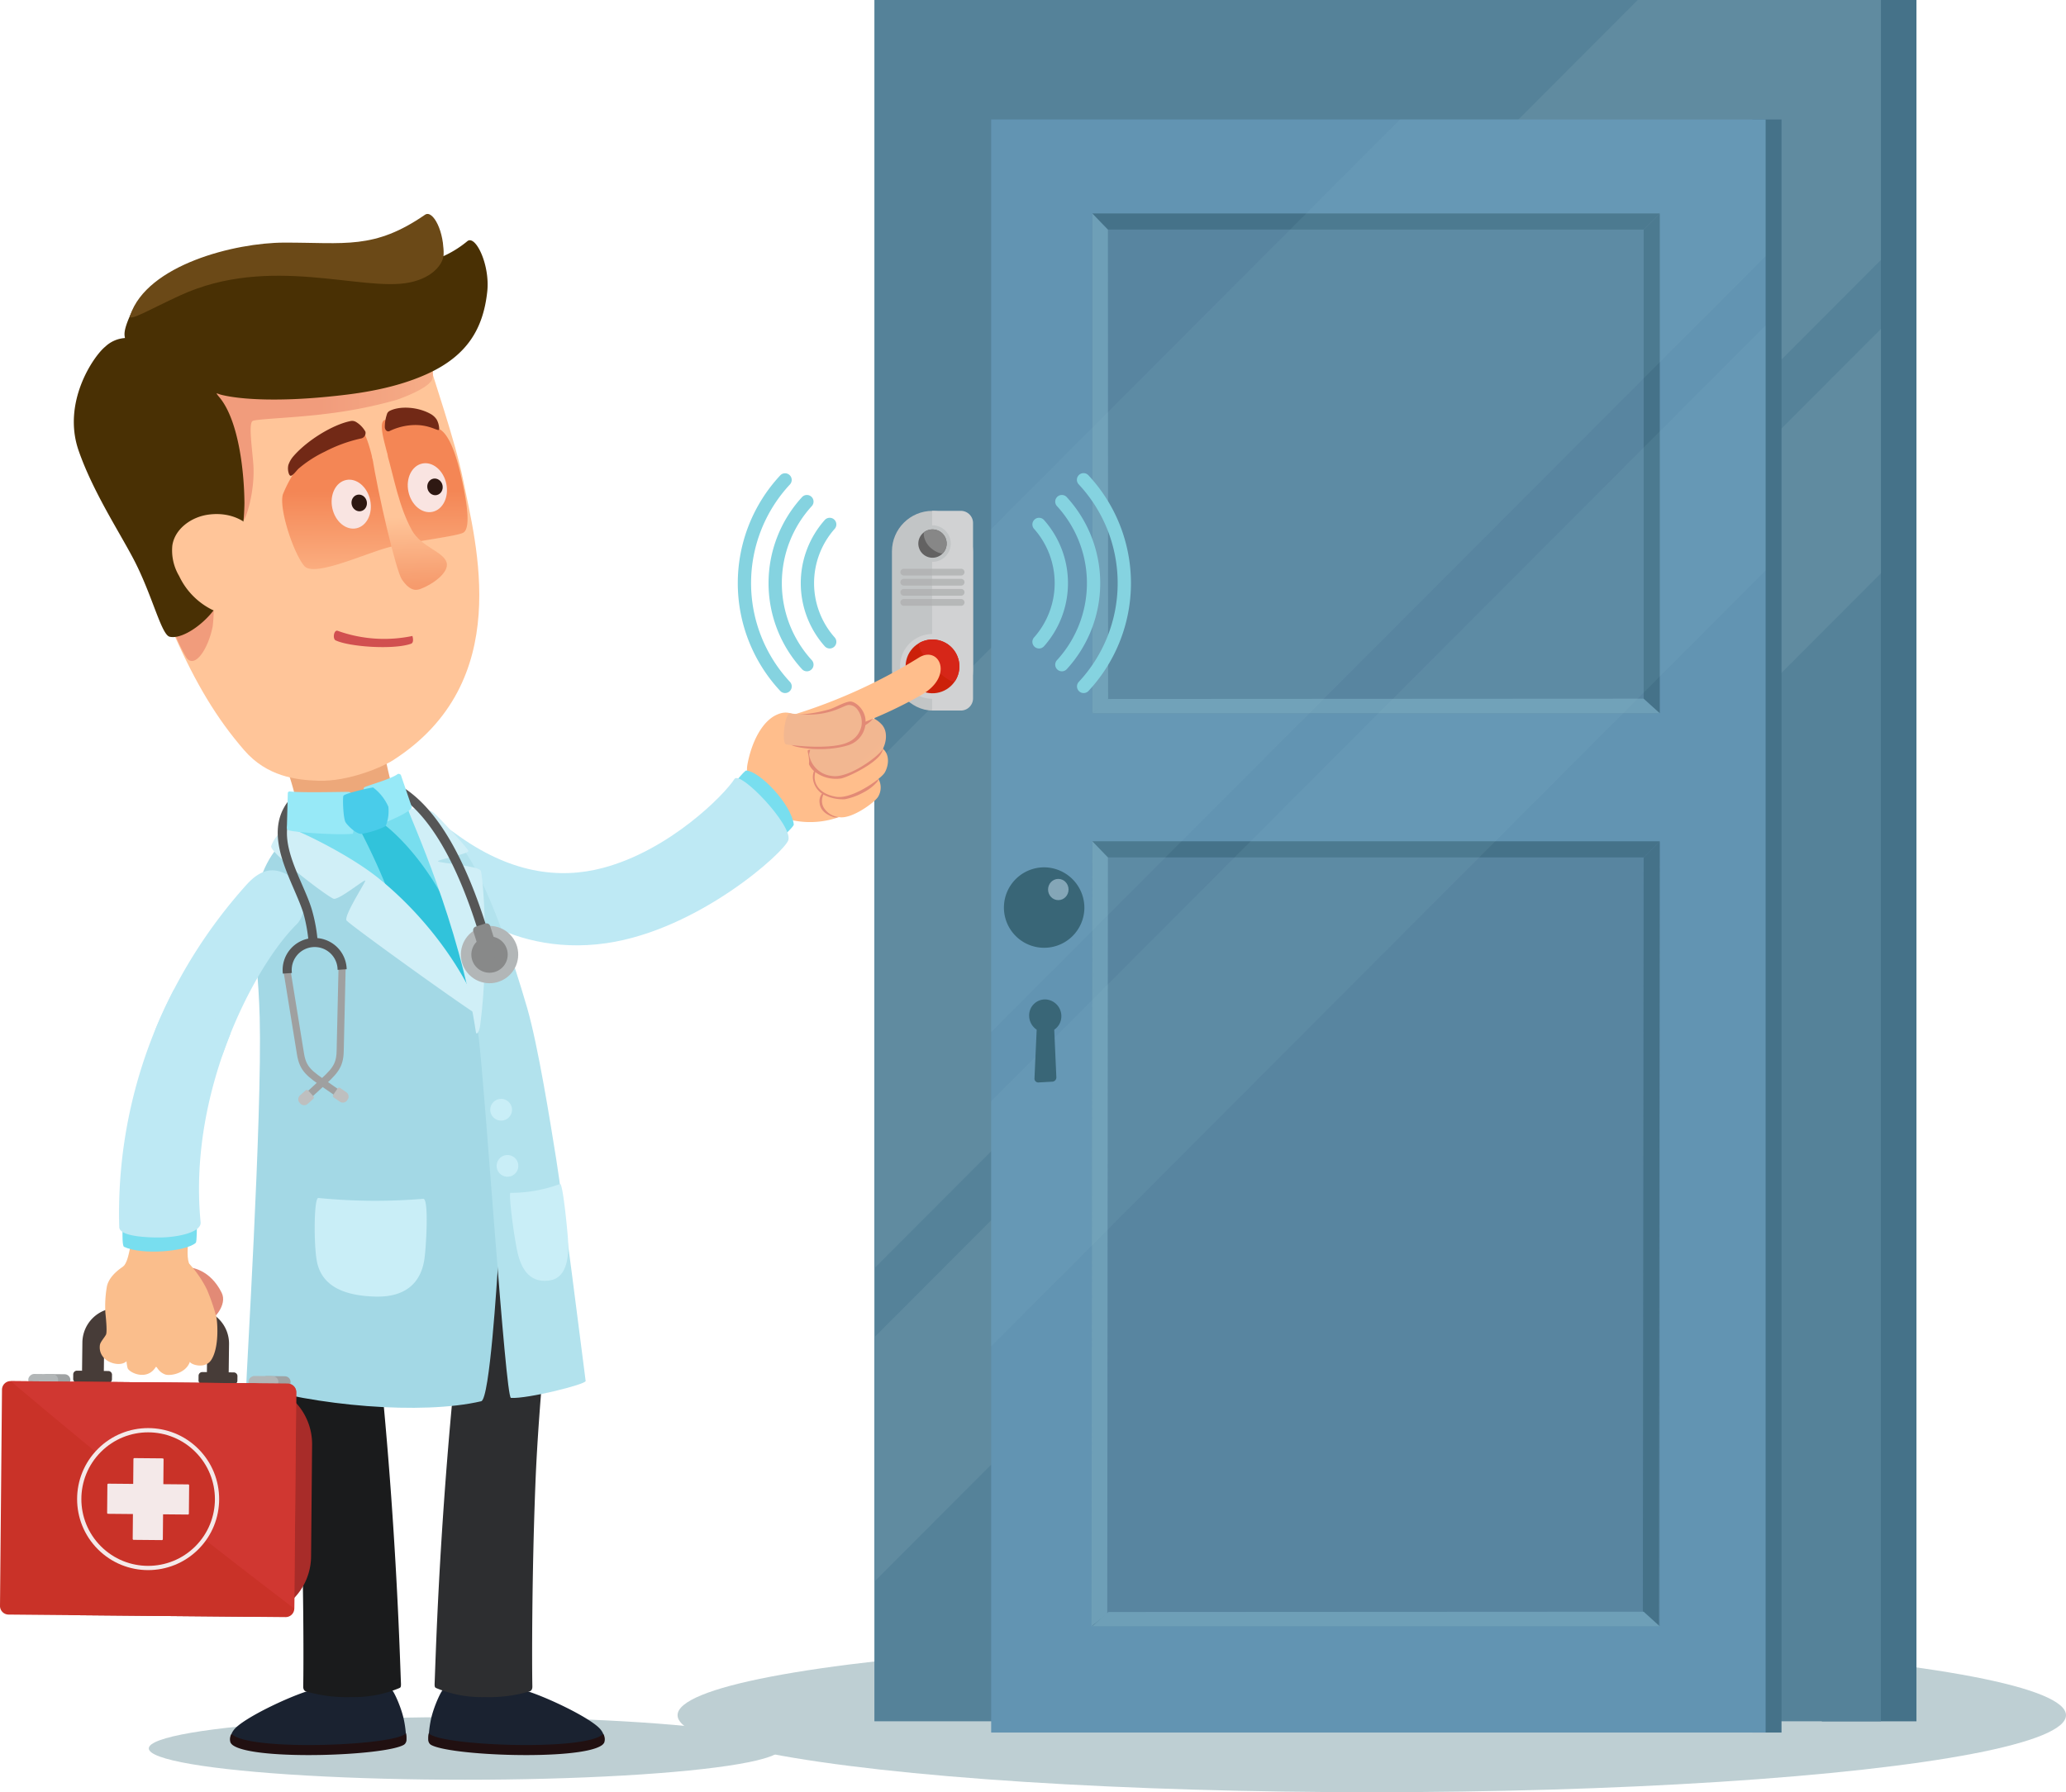 <svg xmlns="http://www.w3.org/2000/svg" xmlns:xlink="http://www.w3.org/1999/xlink" width="414.776" height="359.901" viewBox="0 0 414.776 359.901">
  <defs>
    <linearGradient id="linear-gradient" x1="4.505" y1="-5.39" x2="6.046" y2="-5.197" gradientUnits="objectBoundingBox">
      <stop offset="0.172" stop-color="#ffbe8c"/>
      <stop offset="0.881" stop-color="#f2b791"/>
    </linearGradient>
    <linearGradient id="linear-gradient-2" x1="14.929" y1="-14.172" x2="13.449" y2="-15.631" xlink:href="#linear-gradient"/>
    <linearGradient id="linear-gradient-3" x1="12.123" y1="-11.71" x2="10.734" y2="-13.31" xlink:href="#linear-gradient"/>
    <linearGradient id="linear-gradient-4" x1="11.814" y1="-10.73" x2="10.889" y2="-11.522" xlink:href="#linear-gradient"/>
    <linearGradient id="linear-gradient-5" x1="2.924" y1="-6.627" x2="4.384" y2="-6.71" xlink:href="#linear-gradient"/>
    <linearGradient id="linear-gradient-6" x1="8.286" y1="-9.892" x2="9.254" y2="-9.331" xlink:href="#linear-gradient"/>
    <linearGradient id="linear-gradient-7" x1="7.374" y1="-13.113" x2="9.217" y2="-11.372" xlink:href="#linear-gradient"/>
    <linearGradient id="linear-gradient-8" x1="0.486" y1="0.873" x2="1.531" y2="0.873" gradientUnits="objectBoundingBox">
      <stop offset="0" stop-color="#f19c7c"/>
      <stop offset="0.339" stop-color="#f4a783"/>
      <stop offset="0.936" stop-color="#ffc599"/>
    </linearGradient>
    <linearGradient id="linear-gradient-9" x1="1.728" y1="1.377" x2="2.812" y2="1.377" xlink:href="#linear-gradient-8"/>
    <linearGradient id="linear-gradient-10" x1="0.991" y1="1.424" x2="0.982" y2="0.45" gradientUnits="objectBoundingBox">
      <stop offset="0.194" stop-color="#ffc599"/>
      <stop offset="1" stop-color="#f48655"/>
    </linearGradient>
    <linearGradient id="linear-gradient-11" x1="26.597" y1="1.396" x2="27.571" y2="1.396" gradientUnits="objectBoundingBox">
      <stop offset="0" stop-color="#ffc599"/>
      <stop offset="1" stop-color="#ee7f52"/>
    </linearGradient>
    <linearGradient id="linear-gradient-12" x1="1.815" y1="1.457" x2="1.796" y2="0.444" gradientUnits="objectBoundingBox">
      <stop offset="0" stop-color="#f07a4a"/>
      <stop offset="0.217" stop-color="#f28455"/>
      <stop offset="0.6" stop-color="#f7a173"/>
      <stop offset="1" stop-color="#ffc599"/>
    </linearGradient>
  </defs>
  <g id="Grupo_26531" data-name="Grupo 26531" transform="translate(-597.521 -316.338)">
    <g id="Grupo_26470" data-name="Grupo 26470" transform="translate(733.552 316.338)">
      <ellipse id="Elipse_1903" data-name="Elipse 1903" cx="139.373" cy="15.466" rx="139.373" ry="15.466" transform="translate(0 328.97)" fill="#becfd3"/>
      <g id="Grupo_26469" data-name="Grupo 26469" transform="translate(39.515 0)">
        <g id="Grupo_26468" data-name="Grupo 26468">
          <g id="Grupo_26462" data-name="Grupo 26462">
            <rect id="Rectángulo_25957" data-name="Rectángulo 25957" width="18.997" height="345.665" transform="translate(190.209 0)" fill="#457289"/>
            <path id="Trazado_67954" data-name="Trazado 67954" d="M1837.569,316.338V662h25.262l-.45-319.645h151.364V662h25.9V316.338Z" transform="translate(-1837.569 -316.338)" fill="#558299"/>
            <g id="Grupo_26461" data-name="Grupo 26461">
              <g id="Grupo_26460" data-name="Grupo 26460">
                <g id="Grupo_26456" data-name="Grupo 26456" transform="translate(0 128.55)">
                  <path id="Trazado_67955" data-name="Trazado 67955" d="M1837.569,1350.547l25.1-25.15-.142-100.986-24.957,25.008Z" transform="translate(-1837.569 -1224.411)" fill="#608ba0"/>
                </g>
                <g id="Grupo_26457" data-name="Grupo 26457" transform="translate(127.278)">
                  <path id="Trazado_67956" data-name="Trazado 67956" d="M2811.452,368.54v-52.2h-48.827l-25.968,26.021h48.9v52.131Z" transform="translate(-2736.657 -316.338)" fill="#608ba0"/>
                </g>
                <g id="Grupo_26458" data-name="Grupo 26458" transform="translate(176.176 66.05)">
                  <path id="Trazado_67957" data-name="Trazado 67957" d="M3107.969,782.913l-25.9,25.95v49.07l25.9-25.949Z" transform="translate(-3082.072 -782.913)" fill="#608ba0"/>
                </g>
                <g id="Grupo_26459" data-name="Grupo 26459" transform="translate(0 243.365)">
                  <path id="Trazado_67958" data-name="Trazado 67958" d="M1837.569,2109.7l25.187-25.238-.069-49-25.118,25.17Z" transform="translate(-1837.569 -2035.457)" fill="#608ba0"/>
                </g>
              </g>
            </g>
          </g>
          <g id="Grupo_26467" data-name="Grupo 26467" transform="translate(23.445 23.991)">
            <rect id="Rectángulo_25958" data-name="Rectángulo 25958" width="5.854" height="323.93" transform="translate(152.815 0)" fill="#457289"/>
            <rect id="Rectángulo_25959" data-name="Rectángulo 25959" width="155.48" height="323.93" transform="translate(0 0)" fill="#6294b2"/>
            <g id="Grupo_26463" data-name="Grupo 26463" transform="translate(20.144 144.964)">
              <rect id="Rectángulo_25960" data-name="Rectángulo 25960" width="113.909" height="157.555" transform="translate(0.166 0.033)" fill="#5885a0"/>
              <path id="Trazado_67959" data-name="Trazado 67959" d="M2930.75,1509.823l-3.223,3.223-.166,151.62,3.223,2.746Z" transform="translate(-2816.675 -1509.823)" fill="#457289"/>
              <path id="Trazado_67960" data-name="Trazado 67960" d="M2260.56,1509.823l-3.223,3.223H2149.6l-2.952-3.223Z" transform="translate(-2146.485 -1509.823)" fill="#457289"/>
              <path id="Trazado_67961" data-name="Trazado 67961" d="M2260.56,2605.526H2146.651l3.229-2.865,107.458-.059Z" transform="translate(-2146.485 -2447.904)" fill="#6e9fb7"/>
              <path id="Trazado_67962" data-name="Trazado 67962" d="M2145.644,1509.823l3.127,3.223-.131,151.919-3.162,2.447Z" transform="translate(-2145.478 -1509.823)" fill="#6e9fb7"/>
            </g>
            <g id="Grupo_26464" data-name="Grupo 26464" transform="translate(20.31 18.891)">
              <rect id="Rectángulo_25961" data-name="Rectángulo 25961" width="113.909" height="100.349" fill="#5885a0"/>
              <path id="Trazado_67963" data-name="Trazado 67963" d="M2931.756,619.253l-3.223,3.223v94.38l3.223,2.746Z" transform="translate(-2817.847 -619.253)" fill="#457289"/>
              <path id="Trazado_67964" data-name="Trazado 67964" d="M2260.56,619.253l-3.223,3.223H2149.6l-2.952-3.223Z" transform="translate(-2146.651 -619.253)" fill="#457289"/>
              <path id="Trazado_67965" data-name="Trazado 67965" d="M2260.56,1310.386H2146.651l3.229-2.865,107.458-.059Z" transform="translate(-2146.651 -1210.037)" fill="#6e9fb7"/>
              <path id="Trazado_67966" data-name="Trazado 67966" d="M2146.651,619.253l3.127,3.223.035,94.679-3.162,2.447Z" transform="translate(-2146.651 -619.253)" fill="#6e9fb7"/>
            </g>
            <g id="Grupo_26465" data-name="Grupo 26465" opacity="0.1">
              <path id="Trazado_67967" data-name="Trazado 67967" d="M2003.18,669.054l155.48-155.8V485.806h-73.392l-82.088,82.255Z" transform="translate(-2003.18 -485.806)" fill="#93c0ce"/>
              <path id="Trazado_67968" data-name="Trazado 67968" d="M2003.18,982.939l155.48-155.8V777.934l-155.48,155.8Z" transform="translate(-2003.18 -736.579)" fill="#93c0ce"/>
            </g>
            <g id="Grupo_26466" data-name="Grupo 26466" transform="translate(2.56 150.184)">
              <path id="Trazado_67969" data-name="Trazado 67969" d="M2063.505,1737.411a3.352,3.352,0,0,0-3.174-3.367,3.2,3.2,0,0,0-3.293,3.246,3.392,3.392,0,0,0,1.512,2.827l-.443,9.789a.762.762,0,0,0,.807.812l2.811-.161a.844.844,0,0,0,.774-.881l-.423-9.548A3.255,3.255,0,0,0,2063.505,1737.411Z" transform="translate(-2051.974 -1707.521)" fill="#396677"/>
              <path id="Trazado_67970" data-name="Trazado 67970" d="M2037.419,1554.854a8.077,8.077,0,1,1-7.821-8.151A8.131,8.131,0,0,1,2037.419,1554.854Z" transform="translate(-2021.266 -1546.7)" fill="#396677"/>
              <ellipse id="Elipse_1904" data-name="Elipse 1904" cx="2.057" cy="2.131" rx="2.057" ry="2.131" transform="translate(8.861 2.322)" fill="#84a6b7"/>
            </g>
          </g>
        </g>
      </g>
    </g>
    <g id="Grupo_26481" data-name="Grupo 26481" transform="translate(745.642 411.367)">
      <g id="Grupo_26476" data-name="Grupo 26476" transform="translate(30.948 7.558)">
        <g id="Grupo_26471" data-name="Grupo 26471">
          <rect id="Rectángulo_25962" data-name="Rectángulo 25962" width="16.283" height="40.098" rx="8.141" fill="#c2c5c6"/>
          <path id="Trazado_67971" data-name="Trazado 67971" d="M1925.177,1041.011h-5.77v40.1h5.77a2.45,2.45,0,0,0,2.45-2.45v-35.2A2.45,2.45,0,0,0,1925.177,1041.011Z" transform="translate(-1911.344 -1041.011)" fill="#d1d2d3"/>
        </g>
        <g id="Grupo_26473" data-name="Grupo 26473" transform="translate(0.392 23.484)">
          <circle id="Elipse_1905" data-name="Elipse 1905" cx="6.511" cy="6.511" r="6.511" transform="matrix(0.213, -0.977, 0.977, 0.213, 0, 12.723)" fill="#d1d2d3"/>
          <g id="Grupo_26472" data-name="Grupo 26472" transform="translate(1.239 1.239)">
            <circle id="Elipse_1906" data-name="Elipse 1906" cx="5.399" cy="5.399" r="5.399" transform="translate(0 10.5) rotate(-76.493)" fill="#cc210a"/>
            <path id="Trazado_67972" data-name="Trazado 67972" d="M1908.739,1228.9a5.373,5.373,0,0,1-.81,2.846c-.953,1.533-8.81-6.734-7.084-7.635a5.4,5.4,0,0,1,7.894,4.79Z" transform="translate(-1896.828 -1222.39)" fill="#d62618"/>
          </g>
        </g>
        <g id="Grupo_26474" data-name="Grupo 26474" transform="translate(3.365 1.796)">
          <circle id="Elipse_1907" data-name="Elipse 1907" cx="3.666" cy="3.666" r="3.666" transform="translate(0 2.762) rotate(-22.13)" fill="#c2c5c6"/>
          <circle id="Elipse_1908" data-name="Elipse 1908" cx="2.846" cy="2.846" r="2.846" transform="matrix(0.955, -0.295, 0.295, 0.955, 1.217, 2.898)" fill="#636262"/>
          <path id="Trazado_67973" data-name="Trazado 67973" d="M1912.175,1070.182a2.834,2.834,0,0,1-.736,1.91c-.26.287-1.887-.343-2.841-1.416s-1.239-2.6-.86-2.853a2.846,2.846,0,0,1,4.436,2.359Z" transform="translate(-1904.554 -1065.406)" fill="#878787"/>
        </g>
        <g id="Grupo_26475" data-name="Grupo 26475" transform="translate(1.709 11.631)" opacity="0.75">
          <path id="Trazado_67974" data-name="Trazado 67974" d="M1886.718,1124.523H1875.2a.676.676,0,0,1-.676-.676h0a.676.676,0,0,1,.676-.675h11.513a.675.675,0,0,1,.676.675h0A.675.675,0,0,1,1886.718,1124.523Z" transform="translate(-1874.529 -1123.172)" fill="#aeafaf"/>
          <path id="Trazado_67975" data-name="Trazado 67975" d="M1886.718,1138.837H1875.2a.675.675,0,0,1-.676-.675h0a.676.676,0,0,1,.676-.676h11.513a.675.675,0,0,1,.676.676h0A.675.675,0,0,1,1886.718,1138.837Z" transform="translate(-1874.529 -1135.46)" fill="#aeafaf"/>
          <path id="Trazado_67976" data-name="Trazado 67976" d="M1886.718,1153.151H1875.2a.676.676,0,0,1-.676-.676h0a.675.675,0,0,1,.676-.675h11.513a.675.675,0,0,1,.676.675h0A.675.675,0,0,1,1886.718,1153.151Z" transform="translate(-1874.529 -1147.748)" fill="#aeafaf"/>
          <path id="Trazado_67977" data-name="Trazado 67977" d="M1886.718,1167.465H1875.2a.675.675,0,0,1-.676-.675h0a.676.676,0,0,1,.676-.676h11.513a.675.675,0,0,1,.676.676h0A.675.675,0,0,1,1886.718,1167.465Z" transform="translate(-1874.529 -1160.035)" fill="#aeafaf"/>
        </g>
      </g>
      <g id="Grupo_26480" data-name="Grupo 26480" transform="translate(0 0)">
        <g id="Grupo_26477" data-name="Grupo 26477" transform="translate(59.143)">
          <path id="Trazado_67978" data-name="Trazado 67978" d="M2062.958,1077.113a1.333,1.333,0,0,1-1-2.218,16.431,16.431,0,0,0,0-21.807,1.334,1.334,0,0,1,2-1.769,19.1,19.1,0,0,1,0,25.345A1.339,1.339,0,0,1,2062.958,1077.113Z" transform="translate(-2061.621 -1041.917)" fill="#85d3e0"/>
          <path id="Trazado_67979" data-name="Trazado 67979" d="M2095.333,1053.894a1.335,1.335,0,0,1-.979-2.245,22.9,22.9,0,0,0,0-30.92,1.335,1.335,0,0,1,.979-2.245,1.321,1.321,0,0,1,.971.425,25.569,25.569,0,0,1,.005,34.56A1.321,1.321,0,0,1,2095.333,1053.894Z" transform="translate(-2089.41 -1014.115)" fill="#85d3e0"/>
          <path id="Trazado_67980" data-name="Trazado 67980" d="M2126.182,1031.767a1.334,1.334,0,0,1-.973-2.248,29.077,29.077,0,0,0-.006-39.651,1.334,1.334,0,1,1,1.942-1.829,31.745,31.745,0,0,1,.007,43.308A1.332,1.332,0,0,1,2126.182,1031.767Z" transform="translate(-2115.89 -987.62)" fill="#85d3e0"/>
        </g>
        <g id="Grupo_26479" data-name="Grupo 26479">
          <g id="Grupo_26478" data-name="Grupo 26478">
            <path id="Trazado_67981" data-name="Trazado 67981" d="M1738.979,1077.113a1.339,1.339,0,0,1-1-.449,19.1,19.1,0,0,1,0-25.345,1.334,1.334,0,1,1,2,1.769,16.431,16.431,0,0,0,0,21.807,1.333,1.333,0,0,1-1,2.218Z" transform="translate(-1720.526 -1041.917)" fill="#85d3e0"/>
            <path id="Trazado_67982" data-name="Trazado 67982" d="M1695.151,1053.894a1.323,1.323,0,0,1-.972-.425,25.57,25.57,0,0,1,.005-34.56,1.33,1.33,0,0,1,1.918-.033,1.337,1.337,0,0,1,.032,1.853,22.9,22.9,0,0,0,0,30.92,1.335,1.335,0,0,1-.979,2.245Z" transform="translate(-1681.284 -1014.115)" fill="#85d3e0"/>
            <path id="Trazado_67983" data-name="Trazado 67983" d="M1653.337,1031.767a1.332,1.332,0,0,1-.97-.42,31.746,31.746,0,0,1,.006-43.308,1.334,1.334,0,0,1,1.942,1.829,29.077,29.077,0,0,0-.006,39.651,1.334,1.334,0,0,1-.973,2.248Z" transform="translate(-1643.839 -987.62)" fill="#85d3e0"/>
          </g>
        </g>
      </g>
    </g>
    <g id="Grupo_26530" data-name="Grupo 26530" transform="translate(597.521 359.303)">
      <ellipse id="Elipse_1909" data-name="Elipse 1909" cx="63.454" cy="6.292" rx="63.454" ry="6.292" transform="translate(29.871 301.85)" fill="#becfd3"/>
      <g id="Grupo_26529" data-name="Grupo 26529" transform="translate(0 0)">
        <g id="Grupo_26486" data-name="Grupo 26486" transform="translate(46.17 196.644)">
          <g id="Grupo_26483" data-name="Grupo 26483">
            <g id="Grupo_26482" data-name="Grupo 26482" transform="translate(0 99.261)">
              <path id="Trazado_67984" data-name="Trazado 67984" d="M956.807,2710.624c.328.109,1.968,3.561,2.463,6.253a22.857,22.857,0,0,1,.4,3.523.959.959,0,0,1-.412.956c-3.8,2.23-29.619,3.189-34.238.161-.148-.1-.526-.341-.574-.594a2.893,2.893,0,0,1,.52-2.156c1.6-2.486,13.352-7.9,16.693-8.389C944.6,2709.944,954.955,2710.013,956.807,2710.624Z" transform="translate(-924.295 -2710.1)" fill="#1a2230"/>
              <path id="Trazado_67985" data-name="Trazado 67985" d="M923.957,2775.038a3.835,3.835,0,0,0,.425.305c4.619,3.028,30.439,2.068,34.238-.161a1.094,1.094,0,0,0,.37-.317,4.221,4.221,0,0,1,.093,1.381,1.136,1.136,0,0,1-.5.954c-3.8,2.229-29.619,3.188-34.238.161a1.66,1.66,0,0,1-.574-.594A2.064,2.064,0,0,1,923.957,2775.038Z" transform="translate(-923.661 -2765.697)" fill="#211011"/>
            </g>
            <path id="Trazado_67986" data-name="Trazado 67986" d="M1003.572,2009.389c8.025,2.3,12.064,4.037,14.127,5.375,2.063-1.339,4.67,19.891,0,19.891a28.738,28.738,0,0,1-8.746-1.367s1.865,15.057,3.413,36.655c1.389,19.377,1.772,33.038,1.951,37.407.035.855-.115.858-.4.988a23.716,23.716,0,0,1-9.715,1.778,28.589,28.589,0,0,1-8.969-1.152c-.374-.127-.548-.486-.537-1,.086-3.939.125-21.948-.612-40.671-.732-18.6-4.628-51.76-4.8-53.923C988.941,2008.875,999.854,2008.322,1003.572,2009.389Z" transform="translate(-979.991 -2008.925)" fill="#1a1b1c"/>
          </g>
          <g id="Grupo_26485" data-name="Grupo 26485" transform="translate(34.176 0.262)">
            <g id="Grupo_26484" data-name="Grupo 26484" transform="translate(5.628 98.999)">
              <path id="Trazado_67987" data-name="Trazado 67987" d="M1208.2,2710.624c-.328.109-1.968,3.561-2.463,6.253a22.872,22.872,0,0,0-.4,3.523.959.959,0,0,0,.412.956c3.8,2.23,29.619,3.189,34.238.161.148-.1.526-.341.574-.594a2.893,2.893,0,0,0-.52-2.156c-1.6-2.486-13.352-7.9-16.693-8.389C1220.4,2709.944,1210.052,2710.013,1208.2,2710.624Z" transform="translate(-1205.267 -2710.1)" fill="#1a2230"/>
              <path id="Trazado_67988" data-name="Trazado 67988" d="M1239.986,2775.038a3.818,3.818,0,0,1-.426.305c-4.619,3.028-30.439,2.068-34.238-.161a1.092,1.092,0,0,1-.37-.317,4.224,4.224,0,0,0-.093,1.381,1.136,1.136,0,0,0,.5.954c3.8,2.229,29.619,3.188,34.238.161a1.658,1.658,0,0,0,.574-.594A2.064,2.064,0,0,0,1239.986,2775.038Z" transform="translate(-1204.838 -2765.697)" fill="#211011"/>
            </g>
            <path id="Trazado_67989" data-name="Trazado 67989" d="M1166.677,2016.68c2.063-1.339,8.036-3.4,16.061-5.7,3.718-1.067,14.489,2.17,13.861,7.511-1.382,11.752-3.7,33.238-4.374,50.39-.737,18.723-.7,36.732-.612,40.671.011.518-.162.877-.537,1a28.585,28.585,0,0,1-8.969,1.152,23.714,23.714,0,0,1-9.715-1.778c-.284-.131-.434-.134-.4-.988.179-4.369.562-18.031,1.951-37.408,1.548-21.6,3.413-36.654,3.413-36.654a30.87,30.87,0,0,1-8.746,1.367C1164.852,2036.341,1163.913,2018.224,1166.677,2016.68Z" transform="translate(-1165.08 -2010.774)" fill="#2d2e30"/>
          </g>
        </g>
        <g id="Grupo_26489" data-name="Grupo 26489" transform="translate(84.203 88.51)">
          <g id="Grupo_26487" data-name="Grupo 26487" transform="translate(65.765)">
            <path id="Trazado_67990" data-name="Trazado 67990" d="M1656.974,1337.62c.834-4.539,2.968-8.742,5.95-10.033,2.147-.929,3.113-.085,5.364.806a11.891,11.891,0,0,0,2.69.485s8.235,11.766,7.261,16.064a6.63,6.63,0,0,1-3.423,3.406,17.128,17.128,0,0,1-13.041-1.052C1658.449,1345.5,1656.44,1340.53,1656.974,1337.62Z" transform="translate(-1656.889 -1315.559)" fill="url(#linear-gradient)"/>
            <path id="Trazado_67991" data-name="Trazado 67991" d="M1764.3,1445.116a2.51,2.51,0,0,1-1.681.268c-2.779-.849-2.841-2.578-2.881-2.859a2.431,2.431,0,0,1,.622-2.039c.328-.35,2.269.51,2.755,1.181C1763.875,1442.71,1764.6,1444.936,1764.3,1445.116Z" transform="translate(-1745.158 -1412.753)" fill="#e28a76"/>
            <path id="Trazado_67992" data-name="Trazado 67992" d="M1771.067,1409.483a4.267,4.267,0,0,1,3.429,1.526,3.591,3.591,0,0,1-.067,3.822c-.833,1.184-5.284,4.414-7.735,3.995a4.079,4.079,0,0,1-3.149-1.987c-.886-1.708.322-3.268.717-3.768A13.423,13.423,0,0,1,1771.067,1409.483Z" transform="translate(-1748.174 -1386.2)" fill="url(#linear-gradient-2)"/>
            <path id="Trazado_67993" data-name="Trazado 67993" d="M1763.277,1403.786s.411,1.272.044,1.849a9.281,9.281,0,0,1-2.771,2.2,13.1,13.1,0,0,1-3.8,1.414,8.294,8.294,0,0,1-4.162-.854,4.249,4.249,0,0,1-2.292-3.415c-.049-1.395.6-2.16,1.156-2.335a26.481,26.481,0,0,1,4.447-.046Z" transform="translate(-1737.073 -1380.227)" fill="#e28a76"/>
            <path id="Trazado_67994" data-name="Trazado 67994" d="M1762.434,1367.581a5.547,5.547,0,0,1,4.315,1.863c1.3,1.611.451,3.9-.05,4.588-1.034,1.415-6.59,5.254-9.668,4.729-3.638-.621-4.235-2.782-4.318-3.726a4.449,4.449,0,0,1,1.216-3.205C1755.411,1370.028,1760.035,1367.8,1762.434,1367.581Z" transform="translate(-1739.136 -1350.23)" fill="url(#linear-gradient-3)"/>
            <path id="Trazado_67995" data-name="Trazado 67995" d="M1754.9,1372.572s2.392-.4,2.455.138a2.971,2.971,0,0,1-.45,1.495c-1.178,2.077-6.42,4.671-8.047,5.047a7.015,7.015,0,0,1-5.289-1.352,4.1,4.1,0,0,1-1.415-4.27c.125-.444,3.938.4,3.938.4l4.4-.209Z" transform="translate(-1729.95 -1354.4)" fill="#e28a76"/>
            <path id="Trazado_67996" data-name="Trazado 67996" d="M1755.187,1331.212a5.544,5.544,0,0,1,4.456,1.983c1.331,1.733.438,4.221-.086,4.967-1.082,1.539-6.867,5.736-10.052,5.191a5.153,5.153,0,0,1-4.609-4.342,7.348,7.348,0,0,1,1.448-3.137C1747.894,1333.913,1752.7,1331.462,1755.187,1331.212Z" transform="translate(-1732.438 -1319.007)" fill="url(#linear-gradient-4)"/>
            <path id="Trazado_67997" data-name="Trazado 67997" d="M1763.213,1332.527c.739.317-.3,1.511-3.778,3.051-2.38,1.054-7.627,2.91-7.861,1.879C1751.315,1336.312,1762.988,1332.431,1763.213,1332.527Z" transform="translate(-1738.166 -1320.145)" fill="#e28a76"/>
            <path id="Trazado_67998" data-name="Trazado 67998" d="M1719.008,1257.179a108.524,108.524,0,0,0,25.408-11.554c2-1.212,3.761-.291,4.212,1.406s-.416,4.183-3.689,6.077a88.083,88.083,0,0,1-24.232,9.409C1719.922,1262.688,1717.663,1257.569,1719.008,1257.179Z" transform="translate(-1709.855 -1245.073)" fill="url(#linear-gradient-5)"/>
            <path id="Trazado_67999" data-name="Trazado 67999" d="M1666.745,1364.931c1.065,1.417,3.553,2.156,6.571.213,2.272-1.463,3.619-4.123,3.5-5.657-.263-3.391-2.035-5.888-3.8-5.813C1665.726,1353.983,1664.161,1361.494,1666.745,1364.931Z" transform="translate(-1664.351 -1338.299)" fill="url(#linear-gradient-6)"/>
            <path id="Trazado_68000" data-name="Trazado 68000" d="M1714.257,1320.118c-.141.41,6.153,1.745,11.377.129a4.945,4.945,0,0,0,3.495-5.031c-.128-2.3-2.183-3.825-3.094-3.754-1.231.1-3,1.234-4.19,1.578a28.463,28.463,0,0,1-6.9,1.086C1711.44,1314.439,1714.76,1318.657,1714.257,1320.118Z" transform="translate(-1705.328 -1302.062)" fill="#e28a76"/>
            <path id="Trazado_68001" data-name="Trazado 68001" d="M1710.431,1318.029c7.55,1.1,10.457-1.581,11.683-1.678a2.123,2.123,0,0,1,1.706.807,4.283,4.283,0,0,1,.913,3.261,4.5,4.5,0,0,1-2.781,3.442c-1.618.791-5.829,1.288-12.354.41C1708.616,1324.139,1709.29,1317.862,1710.431,1318.029Z" transform="translate(-1701.729 -1306.256)" fill="url(#linear-gradient-7)"/>
          </g>
          <g id="Grupo_26488" data-name="Grupo 26488" transform="translate(0 23.257)">
            <path id="Trazado_68002" data-name="Trazado 68002" d="M1643.894,1423.313c.818-.689,3.046-2.72,3-3.127-.51-4.094-6.856-10.691-9.541-10.826-.37-.019-3.047,3.35-3.047,3.35Z" transform="translate(-1571.734 -1409.36)" fill="#78deef"/>
            <path id="Trazado_68003" data-name="Trazado 68003" d="M1192.326,1428.339c1.563-.118,3.558.127,7.151,2.783,10.923,8.075,20.91,9.282,29.655,6.975,13.4-3.533,24.418-14.681,26.436-17.857,1.148-1.807,11.707,9.3,10.829,12.252-.7,2.347-17.956,18.012-36.518,20.709-20.879,3.034-33.844-10.646-34.3-12.568S1192.326,1428.339,1192.326,1428.339Z" transform="translate(-1192.326 -1418.53)" fill="#bee9f4"/>
          </g>
        </g>
        <g id="Grupo_26496" data-name="Grupo 26496" transform="translate(49.459 119.36)">
          <g id="Grupo_26490" data-name="Grupo 26490" transform="translate(0 2.811)">
            <path id="Trazado_68004" data-name="Trazado 68004" d="M949.574,1539.938c-.392-15.149-3.473-25.455,3.7-34.257,2.291-2.81,3.1-1.689,3.1-1.689s7.062,2.417,9.349,4.142c4.4,3.321,10.1,8.575,11.187,9.58,3.737,3.463,11.112,8.264,15.877,19.715,2.81,6.753,5.756,36.216,4.67,51.723-.248,3.541-1.7,27.513-3.411,27.912-11.94,2.791-33.495.931-47.141-3.411C946.74,1613.6,950.1,1560.19,949.574,1539.938Z" transform="translate(-946.895 -1500.81)" fill="#a3d8e5"/>
            <path id="Trazado_68005" data-name="Trazado 68005" d="M1192.913,1482.855s5.243,1.8,8.386,5.043c1.645,1.7,6.793,10.32,13.157,32.211,2.2,7.569,4.679,23.122,5.82,30.261,1.448,9.056,4.882,36.645,5.928,44.67.087.668-11.63,3.605-15,3.4-1.109-.068-5.132-61.3-6.464-72.307-.5-4.17-3.007-17.154-7.724-32.931C1196.388,1491.1,1192.913,1482.855,1192.913,1482.855Z" transform="translate(-1158.086 -1482.855)" fill="#b2e2ed"/>
          </g>
          <g id="Grupo_26491" data-name="Grupo 26491" transform="translate(13.719 75.432)">
            <path id="Trazado_68006" data-name="Trazado 68006" d="M1044.542,2015.708a116.758,116.758,0,0,0,21.042.169c1.146-.119.632,8.976.3,11.7-.3,2.5-1.539,8.169-9.931,7.934-5.944-.166-10.789-1.9-11.736-7.229C1043.6,2024.79,1043.65,2015.62,1044.542,2015.708Z" transform="translate(-1043.804 -2012.895)" fill="#c9eef7"/>
            <path id="Trazado_68007" data-name="Trazado 68007" d="M1320.877,1997.63a28.591,28.591,0,0,0,9.951-1.783c.526-.218,1.4,8.393,1.584,10.989.165,2.384.28,7.833-3.709,8.387-2.825.393-5.326-.792-6.429-5.723C1321.551,2006.269,1320.445,1997.63,1320.877,1997.63Z" transform="translate(-1281.57 -1995.843)" fill="#c9eef7"/>
          </g>
          <g id="Grupo_26492" data-name="Grupo 26492" transform="translate(48.967 58.345)">
            <circle id="Elipse_1910" data-name="Elipse 1910" cx="2.182" cy="2.182" r="2.182" transform="matrix(0.45, -0.893, 0.893, 0.45, 0.526, 14.42)" fill="#c9eef7"/>
            <path id="Trazado_68008" data-name="Trazado 68008" d="M1297.16,1877.333a2.182,2.182,0,1,1-2.172-2.193A2.182,2.182,0,0,1,1297.16,1877.333Z" transform="translate(-1292.795 -1875.14)" fill="#c9eef7"/>
          </g>
          <g id="Grupo_26495" data-name="Grupo 26495" transform="translate(4.973)">
            <g id="Grupo_26493" data-name="Grupo 26493" transform="translate(3.929)">
              <path id="Trazado_68009" data-name="Trazado 68009" d="M1009.952,1467.235c3.331-2.726,18.422-5.116,23.1-3.923,2.353.6,2.184,2.169,3.417,4.233,2.1,3.511,11.269,32.337,10.622,34.038s-14.674-19.72-22.407-25.121C1014.914,1469.638,1008.629,1468.317,1009.952,1467.235Z" transform="translate(-1009.777 -1462.997)" fill="#78deef"/>
              <path id="Trazado_68010" data-name="Trazado 68010" d="M1109.751,1488.175a136.374,136.374,0,0,1,7.215,16.606c1.356,4.134,13.83,17.311,13.83,17.311l2.978.582s-5.919-18.491-8.164-22.394c-5.393-9.378-11.115-13.519-11.115-13.519Z" transform="translate(-1095.598 -1483.396)" fill="#31c3db"/>
            </g>
            <g id="Grupo_26494" data-name="Grupo 26494" transform="translate(0 0.032)">
              <path id="Trazado_68011" data-name="Trazado 68011" d="M982.028,1493.9a6.982,6.982,0,0,1,3.208-3.748c.551-.228,11.991,5.019,18.445,10.26,12.125,9.848,19.051,22.432,20.322,27.615.155.631-26.646-18.62-26.866-19.248-.407-1.163,3.942-7.775,3.78-7.967-.212-.249-5,3.722-6.28,3.663C993.828,1504.438,981.738,1495.281,982.028,1493.9Z" transform="translate(-982.023 -1486.333)" fill="#d0eff7"/>
              <path id="Trazado_68012" data-name="Trazado 68012" d="M1181.623,1464.1c1.272,1.07,7.065,7.328,6.978,7.676-.155.62-6.193,1.706-6.125,2.055s8.219.892,8.606,1.9c.416,1.081,1.749,16.531-.11,30.93-.218,1.689-.793,2-.859,1.557-3.276-21.845-13.306-43.374-13.584-44.653-.062-.286.193-.3.48-.317C1178.3,1463.178,1180.607,1463.242,1181.623,1464.1Z" transform="translate(-1148.986 -1463.225)" fill="#d0eff7"/>
            </g>
          </g>
        </g>
        <g id="Grupo_26508" data-name="Grupo 26508" transform="translate(0 131.811)">
          <path id="Trazado_68013" data-name="Trazado 68013" d="M842.142,1561.839c-4.417,4.374-10.355,13.621-14.522,25.324-3.617,10.157-18.365,6.613-13.456-5.047a100.955,100.955,0,0,1,17.953-28.257c3.464-3.842,6.289-3.461,9.431-1.3C844.2,1554.386,844.5,1559.505,842.142,1561.839Z" transform="translate(-782.645 -1550.945)" fill="#bee9f4"/>
          <g id="Grupo_26507" data-name="Grupo 26507" transform="translate(0 23.958)">
            <g id="Grupo_26505" data-name="Grupo 26505" transform="translate(0 42.204)">
              <path id="Trazado_68014" data-name="Trazado 68014" d="M785.9,2021.321c-.393.957-2.217,9.238-.4,10.468.766.519-14.528.788-13.764,0,1.651-1.705.991-5.155,4.193-13.2C776.468,2017.225,785.9,2021.321,785.9,2021.321Z" transform="translate(-747.047 -2018.309)" fill="#fabe8c"/>
              <path id="Trazado_68015" data-name="Trazado 68015" d="M861.1,2114.039c1.073-.108,4.884.445,7.19,5.1,1.22,2.464-1.711,5.464-2.414,5.52-.483.038-2.191-4.042-2.835-5.667S861.1,2114.039,861.1,2114.039Z" transform="translate(-823.788 -2100.477)" fill="#e28a76"/>
              <g id="Grupo_26504" data-name="Grupo 26504" transform="translate(0 21.727)">
                <g id="Grupo_26497" data-name="Grupo 26497" transform="translate(14.691)">
                  <path id="Trazado_68016" data-name="Trazado 68016" d="M718.153,2185.417l.079-6.675a2.615,2.615,0,0,1,2.64-2.58l15.472.171a2.61,2.61,0,0,1,2.578,2.638l-.079,6.675,4.378.048.079-6.675a6.988,6.988,0,0,0-6.9-7.062l-15.472-.171a7,7,0,0,0-7.07,6.907l-.079,6.675Z" transform="translate(-712.009 -2171.786)" fill="#473c38"/>
                  <path id="Trazado_68017" data-name="Trazado 68017" d="M708.41,2260.76l-6.4-.07a.752.752,0,0,0-.7.791l-.009.811a.75.75,0,0,0,.683.806l6.4.071a.752.752,0,0,0,.7-.791l.01-.812A.751.751,0,0,0,708.41,2260.76Z" transform="translate(-701.298 -2248.104)" fill="#473c38"/>
                  <path id="Trazado_68018" data-name="Trazado 68018" d="M886.18,2262.727l-6.419-.071a.753.753,0,0,0-.7.791l-.01.812a.751.751,0,0,0,.685.806l6.419.071a.753.753,0,0,0,.7-.791l.009-.811A.751.751,0,0,0,886.18,2262.727Z" transform="translate(-853.885 -2249.792)" fill="#473c38"/>
                </g>
                <g id="Grupo_26503" data-name="Grupo 26503" transform="translate(0 13.235)">
                  <g id="Grupo_26501" data-name="Grupo 26501" transform="translate(0 0)">
                    <g id="Grupo_26498" data-name="Grupo 26498" transform="translate(49.873 0.404)">
                      <rect id="Rectángulo_25963" data-name="Rectángulo 25963" width="2.32" height="6.004" rx="1.16" transform="translate(2.456 2.342) rotate(-89.477)" fill="#9fa2a3"/>
                      <rect id="Rectángulo_25964" data-name="Rectángulo 25964" width="2.32" height="6.004" rx="1.16" transform="translate(0 2.32) rotate(-89.477)" fill="#b2b6b7"/>
                    </g>
                    <g id="Grupo_26499" data-name="Grupo 26499" transform="translate(5.664)">
                      <rect id="Rectángulo_25965" data-name="Rectángulo 25965" width="2.32" height="6.004" rx="1.16" transform="translate(2.456 2.342) rotate(-89.477)" fill="#9fa2a3"/>
                      <rect id="Rectángulo_25966" data-name="Rectángulo 25966" width="2.32" height="6.004" rx="1.16" transform="translate(0 2.32) rotate(-89.477)" fill="#b2b6b7"/>
                    </g>
                    <g id="Grupo_26500" data-name="Grupo 26500" transform="translate(0 1.444)">
                      <path id="Rectángulo_25967" data-name="Rectángulo 25967" d="M12.209,0H34.677a12.21,12.21,0,0,1,12.21,12.21V46.875a12.21,12.21,0,0,1-12.21,12.21H12.209A12.209,12.209,0,0,1,0,46.875V12.209A12.209,12.209,0,0,1,12.209,0Z" transform="translate(3.259 46.899) rotate(-89.477)" fill="#a82c29"/>
                      <path id="Trazado_68019" data-name="Trazado 68019" d="M654.86,2322.874l-55.626-.508a1.728,1.728,0,0,1-1.713-1.744l.4-43.428a1.728,1.728,0,0,1,1.744-1.712l55.625.508a1.729,1.729,0,0,1,1.712,1.744l-.4,43.428A1.729,1.729,0,0,1,654.86,2322.874Z" transform="translate(-597.521 -2275.481)" fill="#c93228"/>
                      <path id="Trazado_68020" data-name="Trazado 68020" d="M612.646,2275.481l55.626.508a1.728,1.728,0,0,1,1.712,1.744l-.4,43.428s-14.816-11.211-29.331-22.887C626.074,2286.866,612.646,2275.481,612.646,2275.481Z" transform="translate(-610.505 -2275.481)" fill="#d33835" opacity="0.75"/>
                    </g>
                  </g>
                  <g id="Grupo_26502" data-name="Grupo 26502" transform="translate(9.574 4.975)">
                    <circle id="Elipse_1911" data-name="Elipse 1911" cx="14.259" cy="14.259" r="14.259" transform="translate(0 20.166) rotate(-45)" fill="#f4e9e9"/>
                    <circle id="Elipse_1912" data-name="Elipse 1912" cx="13.406" cy="13.406" r="13.406" transform="translate(1.208 20.166) rotate(-45)" fill="#c93228"/>
                    <path id="Trazado_68021" data-name="Trazado 68021" d="M765.72,2389.992l-4.993-.045.046-4.992a.189.189,0,0,0-.187-.191l-5.673-.052a.189.189,0,0,0-.191.187l-.046,4.993-4.992-.046a.189.189,0,0,0-.191.188l-.052,5.673a.189.189,0,0,0,.188.191l4.992.046-.046,4.992a.189.189,0,0,0,.187.191l5.673.052a.189.189,0,0,0,.191-.187l.046-4.992,4.993.046a.189.189,0,0,0,.191-.187l.052-5.673A.189.189,0,0,0,765.72,2389.992Z" transform="translate(-737.508 -2372.778)" fill="#f4e9e9"/>
                  </g>
                </g>
              </g>
              <path id="Trazado_68022" data-name="Trazado 68022" d="M740.418,2104.014a22.548,22.548,0,0,0-.31,5.311c.09.866.411,3.873.11,4.416-.369.667-1.137,1.454-1.216,2.093-.413,3.36,3.982,4.587,5.341,3.228a8.1,8.1,0,0,0,.234,1.392c.383.95,3.927,2.585,5.646-.249.005-.01.014,0,.024-.006.267-.1.4.914,1.794,1.487,1,.408,4.232-.153,5.031-2.516.183.563,3.057,1.54,4.3-.389,1.714-2.67,1.206-8.2.946-8.87a40.962,40.962,0,0,0-1.811-5.224,21.5,21.5,0,0,0-3.417-5.042c-.658-.828-5.346-2.057-8.47-1.663C746.561,2098.24,741.159,2100.608,740.418,2104.014Z" transform="translate(-718.951 -2086.638)" fill="#fabe8c"/>
            </g>
            <g id="Grupo_26506" data-name="Grupo 26506" transform="translate(23.901)">
              <path id="Trazado_68023" data-name="Trazado 68023" d="M771.246,2054.269c-.023.9-.055,3.138.3,3.308,3.559,1.7,12.438.959,14.393-.8.27-.243.22-3.724.22-3.724Z" transform="translate(-770.543 -2005.93)" fill="#78deef"/>
              <path id="Trazado_68024" data-name="Trazado 68024" d="M788.725,1729.028c-4.34,10.825-7.33,24.173-5.991,37.858.2,2.034-4.591,3.01-7.947,3.065-2.143.035-8.337-.092-8.391-2.076a97.158,97.158,0,0,1,10.934-47.631C777.786,1719.36,788.974,1728.405,788.725,1729.028Z" transform="translate(-766.359 -1720.183)" fill="#bee9f4"/>
            </g>
          </g>
        </g>
        <g id="Grupo_26514" data-name="Grupo 26514" transform="translate(55.756 112.473)">
          <g id="Grupo_26511" data-name="Grupo 26511" transform="translate(1.009 32.916)">
            <g id="Grupo_26509" data-name="Grupo 26509" transform="translate(3.123 5.849)">
              <path id="Trazado_68025" data-name="Trazado 68025" d="M1030.638,1714.7l-.98-1.04c.854-.8,1.609-1.492,2.274-2.1,3.125-2.842,4.068-3.7,4.132-6.517l.386-16.874,1.429.033-.386,16.874c-.078,3.428-1.4,4.632-4.6,7.541C1032.234,1713.225,1031.486,1713.906,1030.638,1714.7Z" transform="translate(-1028.371 -1688.177)" fill="#9fa0a0"/>
              <path id="Trazado_68026" data-name="Trazado 68026" d="M1023.566,1864.228l-1.109,1a1.057,1.057,0,0,1-1.493-.076l-.125-.138a1.057,1.057,0,0,1,.076-1.493l1.109-1a.377.377,0,0,1,.532.027l1.036,1.147A.376.376,0,0,1,1023.566,1864.228Z" transform="translate(-1020.567 -1837.757)" fill="#bebfbf"/>
            </g>
            <g id="Grupo_26510" data-name="Grupo 26510" transform="translate(0.159 6.512)">
              <path id="Trazado_68027" data-name="Trazado 68027" d="M1010.437,1718.343l.828-1.165c-.956-.68-1.8-1.257-2.54-1.765-3.485-2.388-4.537-3.108-4.987-5.889l-2.7-16.662-1.411.228,2.7,16.662c.548,3.385,2.023,4.4,5.589,6.839C1008.652,1717.1,1009.487,1717.669,1010.437,1718.343Z" transform="translate(-999.631 -1692.863)" fill="#9fa0a0"/>
              <path id="Trazado_68028" data-name="Trazado 68028" d="M1069.781,1861.239l1.236.841a1.057,1.057,0,0,0,1.469-.28l.1-.154a1.057,1.057,0,0,0-.28-1.468l-1.236-.841a.377.377,0,0,0-.524.1l-.869,1.278A.377.377,0,0,0,1069.781,1861.239Z" transform="translate(-1059.708 -1835.714)" fill="#bebfbf"/>
            </g>
            <path id="Trazado_68029" data-name="Trazado 68029" d="M1011.343,1653.139l-1.822.125a4.606,4.606,0,1,0-9.172.632l-1.822.126a6.43,6.43,0,1,1,12.817-.883Z" transform="translate(-998.509 -1646.86)" fill="#565656"/>
          </g>
          <path id="Trazado_68030" data-name="Trazado 68030" d="M1032.392,1448.426c-10.243-35.1-23.532-32.767-28.532-31.886s-8.282,2.814-9.751,5.747c-2.948,5.884,2.341,13.457,4.08,19.131a31.9,31.9,0,0,1,1.246,6.944l-1.808.305a31.99,31.99,0,0,0-1.1-6.411c-1.9-5.97-7.449-14.083-4.083-20.8,1.748-3.488,5.48-5.758,11.093-6.746,8.558-1.507,21.042.3,30.641,33.2Z" transform="translate(-991.383 -1414.345)" fill="#565656"/>
          <g id="Grupo_26513" data-name="Grupo 26513" transform="translate(34.437 28.166)">
            <circle id="Elipse_1913" data-name="Elipse 1913" cx="5.754" cy="5.754" r="5.754" transform="matrix(0.781, -0.625, 0.625, 0.781, 0, 7.189)" fill="#b2b6b7"/>
            <g id="Grupo_26512" data-name="Grupo 26512" transform="translate(3.553 1.819)">
              <circle id="Elipse_1914" data-name="Elipse 1914" cx="3.651" cy="3.651" r="3.651" transform="translate(0 8.739) rotate(-73.591)" fill="#888989"/>
              <path id="Trazado_68031" data-name="Trazado 68031" d="M1273.858,1632.757l-3.381,1.072-1.923-6.066a.762.762,0,0,1,.5-.957l1.928-.611a.762.762,0,0,1,.957.5Z" transform="translate(-1267.276 -1626.159)" fill="#888989"/>
            </g>
          </g>
        </g>
        <g id="Grupo_26517" data-name="Grupo 26517" transform="translate(57.593 106.208)">
          <path id="Trazado_68032" data-name="Trazado 68032" d="M1009.951,1385.708a71.428,71.428,0,0,0-2.082-8.49c-2.321-5.29,18.328-10.33,19.074-4.578.232,1.793,1.323,6.124,2.082,8.969C1029.261,1382.493,1010.186,1386.82,1009.951,1385.708Z" transform="translate(-1007.215 -1370.088)" fill="#eda87a"/>
          <g id="Grupo_26516" data-name="Grupo 26516" transform="translate(0 6.228)">
            <g id="Grupo_26515" data-name="Grupo 26515">
              <path id="Trazado_68033" data-name="Trazado 68033" d="M1004.542,1439.368l-.188,6.937a.528.528,0,0,0,.338.516c.877.35,8.812,1,12.823.725.51-.035.185-6.332-.247-8.021a.535.535,0,0,0-.508-.417c-3.988.05-9.689.171-11.843-.079A.349.349,0,0,0,1004.542,1439.368Z" transform="translate(-1004.354 -1435.495)" fill="#97e9f7"/>
              <path id="Trazado_68034" data-name="Trazado 68034" d="M1113.514,1416.726c1.47-.58,5.287-1.635,6.594-2.6a.549.549,0,0,1,.64.182l2.132,6.242a.453.453,0,0,1-.127.573c-1,1.015-4.161,2.317-5.946,3.072a.432.432,0,0,1-.586-.174l-2.9-6.757A.4.4,0,0,1,1113.514,1416.726Z" transform="translate(-1097.863 -1414.083)" fill="#97e9f7"/>
            </g>
            <path id="Trazado_68035" data-name="Trazado 68035" d="M1084.065,1435.088c-.184.321-.067,4.483.433,5.325.331.557,2.026,2.309,3.13,2.333a17.293,17.293,0,0,0,4.918-1.565,8,8,0,0,0,.537-3.906,9.776,9.776,0,0,0-3.059-3.856C1089.513,1433.437,1084.344,1434.6,1084.065,1435.088Z" transform="translate(-1072.71 -1430.682)" fill="#49ccea"/>
          </g>
        </g>
        <g id="Grupo_26528" data-name="Grupo 26528" transform="translate(14.823)">
          <g id="Grupo_26518" data-name="Grupo 26518" transform="translate(12.279 19.013)">
            <path id="Trazado_68036" data-name="Trazado 68036" d="M847.522,763.3c1.2,4.476,5.751,17.395,7.3,25.168,2.533,12.737,10.5,40.673-14.085,56.387-2.142,1.369-8.923,4.277-14.912,4.1-4.524-.136-10.381-.865-14.938-6.13-5.6-6.468-9.686-13.384-14.042-23.116-2.462-5.5-6.507-20.884-7.7-25.36s4.091-23.013,5.292-26.751,19.664-10.619,23.125-13.091S847.522,763.3,847.522,763.3Z" transform="translate(-788.963 -754.147)" fill="#ffc599"/>
            <path id="Trazado_68037" data-name="Trazado 68037" d="M896.87,832.907l.451,10.842,1.407,11.869,1.033,3.715s2.347,3.423,3.574,3.67c.417.084,2.408-5.71,2.016-11.239-.227-3.206-1.012-8.261-.127-8.729.774-.409,8.429-.616,14.819-1.436a92.034,92.034,0,0,0,13.984-2.766c1.837-.625,6.037-2.277,7.106-3.9.578-.876.055-3.514.055-3.514Z" transform="translate(-881.594 -820.483)" fill="url(#linear-gradient-8)"/>
            <path id="Trazado_68038" data-name="Trazado 68038" d="M850.467,1180.935l1.441.126a32.328,32.328,0,0,1-.222,3.3c-.962,4.75-3.651,8.462-5.251,6.269a31.8,31.8,0,0,1-2.568-5.449l2.838-3.148Z" transform="translate(-836.095 -1120.517)" fill="url(#linear-gradient-9)"/>
          </g>
          <g id="Grupo_26519" data-name="Grupo 26519">
            <path id="Trazado_68039" data-name="Trazado 68039" d="M731.817,657.57c4.4,1.106,12.48,1.276,21.3.4,4.632-.46,12.81-1.282,20.085-4.6,8.026-3.663,11.223-9.093,12.027-16.521.573-5.294-2.289-11.363-3.962-10.15a21.265,21.265,0,0,1-4.882,3.055c.274-2.839-1.6-9.536-3.768-8.045-10.221,7.037-15.83,5.583-28.084,5.607-9.934.02-26.753,4.4-31.128,14.6-1.181,2.752-1.056,3.553-.907,4.259a6.38,6.38,0,0,0-3.989,1.761c-2.347,1.914-8.683,11.177-5.317,20.852,2.849,8.19,8.064,16.14,11.021,21.775,3.745,7.139,5.556,15.184,7.25,15.594,2.722.659,8.085-3.235,10.162-7.4a43.536,43.536,0,0,0,4.856-19.457c-.052-6.4-1.176-16.588-5.013-21.211C730.472,656.889,730.928,657.346,731.817,657.57Z" transform="translate(-702.229 -621.26)" fill="#493004"/>
            <path id="Trazado_68040" data-name="Trazado 68040" d="M781.857,640.232c3.4-10.2,21.07-14.616,30.917-14.635,12.254-.024,18.06,1.444,28.281-5.593,1.6-1.1,3.988,3.531,3.688,8.3-.076,1.2-1.674,4.26-6.787,5.3-9.538,1.937-28.039-5.687-46.051,2.592C785.683,639.049,781.384,641.651,781.857,640.232Z" transform="translate(-770.554 -619.841)" fill="#6b4917"/>
          </g>
          <g id="Grupo_26527" data-name="Grupo 26527" transform="translate(19.703 38.898)">
            <path id="Trazado_68041" data-name="Trazado 68041" d="M1012.881,913.081c-1.987.085-8.789,4.581-10.331,6.012a25.77,25.77,0,0,0-4.736,7.635c-.757,3.006,2.211,11.867,4.331,14.328,2,2.326,12.507-2.679,17.26-3.846,4.517-1.109,13.632-2.164,14.707-2.887,1.506-1.014.554-6.384-.193-9.913s-2.073-8.862-4.239-10.576c-2.575-2.037-10.074-2.251-11.213-2.147-1.734.159-.05,5.008.419,7.2.168.784-2.9,1.362-3,.892C1015.3,917.1,1014.1,913.028,1012.881,913.081Z" transform="translate(-975.57 -909.251)" fill="url(#linear-gradient-10)"/>
            <g id="Grupo_26526" data-name="Grupo 26526">
              <g id="Grupo_26521" data-name="Grupo 26521" transform="translate(0 21.368)">
                <g id="Grupo_26520" data-name="Grupo 26520">
                  <path id="Trazado_68042" data-name="Trazado 68042" d="M848.7,1045.674c-3.544.489-6.773,2.961-7.222,6.241a10.067,10.067,0,0,0,1.372,6.086,14.457,14.457,0,0,0,6.356,6.635,6.2,6.2,0,0,0,6.116-.174,7.859,7.859,0,0,0,4.1-5.062c.476-3.23-.835-7.456-1.876-10.524C857.188,1047.823,854,1044.943,848.7,1045.674Z" transform="translate(-841.41 -1045.557)" fill="#ffc599"/>
                </g>
                <path id="Trazado_68043" data-name="Trazado 68043" d="M885.126,1069.29c-1.322-1.31-4.218-.819-5.864.586s-2.089,3.983-1.309,6.451c.7,2.2,3.032,3.61,5.328,3.88,1.706.2,3.445-.356,4.025-1.972a9,9,0,0,0,.092-4.375A9.267,9.267,0,0,0,885.126,1069.29Z" transform="translate(-872.459 -1065.274)" fill="url(#linear-gradient-11)"/>
              </g>
              <path id="Trazado_68044" data-name="Trazado 68044" d="M1128.387,957.053c1.51,5.272,2.411,10.75,5.007,15.5,1.881,3.439,6.392,4.3,7,6.546.505,1.859-2.468,4.2-5.18,5.243-.659.253-2.016.777-3.815-1.883-1.156-1.71-4.839-17.339-5.937-24.656C1125.359,957.086,1128.188,956.359,1128.387,957.053Z" transform="translate(-1085.251 -947.973)" fill="url(#linear-gradient-12)"/>
              <g id="Grupo_26525" data-name="Grupo 26525" transform="translate(23.286)">
                <g id="Grupo_26522" data-name="Grupo 26522" transform="translate(23.155 10.414)">
                  <ellipse id="Elipse_1915" data-name="Elipse 1915" cx="3.884" cy="4.957" rx="3.884" ry="4.957" transform="matrix(0.978, -0.208, 0.208, 0.978, 0, 1.618)" fill="#f9e4e1"/>
                  <ellipse id="Elipse_1916" data-name="Elipse 1916" cx="1.545" cy="1.683" rx="1.545" ry="1.683" transform="matrix(0.977, -0.211, 0.211, 0.977, 4.498, 4.175)" fill="#2e1812"/>
                </g>
                <g id="Grupo_26523" data-name="Grupo 26523" transform="translate(7.871 13.72)">
                  <ellipse id="Elipse_1917" data-name="Elipse 1917" cx="3.884" cy="4.957" rx="3.884" ry="4.957" transform="translate(0 1.618) rotate(-12.025)" fill="#f9e4e1"/>
                  <ellipse id="Elipse_1918" data-name="Elipse 1918" cx="1.545" cy="1.683" rx="1.545" ry="1.683" transform="translate(4.568 4.097) rotate(-12.191)" fill="#2e1812"/>
                </g>
                <g id="Grupo_26524" data-name="Grupo 26524">
                  <path id="Trazado_68045" data-name="Trazado 68045" d="M1020.517,916.944a29.335,29.335,0,0,0-7.228,2.644,24,24,0,0,0-5.256,3.4c-.419.375-1.347,1.746-1.732,1.374a.792.792,0,0,1-.2-.3,3.145,3.145,0,0,1-.126-1.785,5.3,5.3,0,0,1,1.057-1.817c2.89-3.3,7.959-6.3,11.313-6.995a1.541,1.541,0,0,1,1.27.185,5.3,5.3,0,0,1,1.833,1.917A1.126,1.126,0,0,1,1020.517,916.944Z" transform="translate(-1005.9 -910.746)" fill="#722916"/>
                  <path id="Trazado_68046" data-name="Trazado 68046" d="M1144.146,899.32a12.171,12.171,0,0,1,4.753-1.213c3.379-.143,5.114,1.4,5.207.894a1.257,1.257,0,0,0,.015-.358,4.256,4.256,0,0,0-.482-1.625,3.523,3.523,0,0,0-1.131-1.086c-2.576-1.5-6.238-1.7-8.263-.7a1.1,1.1,0,0,0-.629.772,7.885,7.885,0,0,0-.4,2.56C1143.281,899.2,1143.751,899.5,1144.146,899.32Z" transform="translate(-1123.769 -894.611)" fill="#722916"/>
                </g>
              </g>
            </g>
          </g>
          <path id="Trazado_68047" data-name="Trazado 68047" d="M1086.734,1212.056a27.663,27.663,0,0,1-14.994-1.032c-.765-.283-1.093,1.609-.4,1.926,2.892,1.327,11.714,1.891,15.124.664C1087.153,1213.365,1086.734,1212.056,1086.734,1212.056Z" transform="translate(-1018.761 -1127.309)" fill="#d15050"/>
        </g>
      </g>
    </g>
  </g>
</svg>
